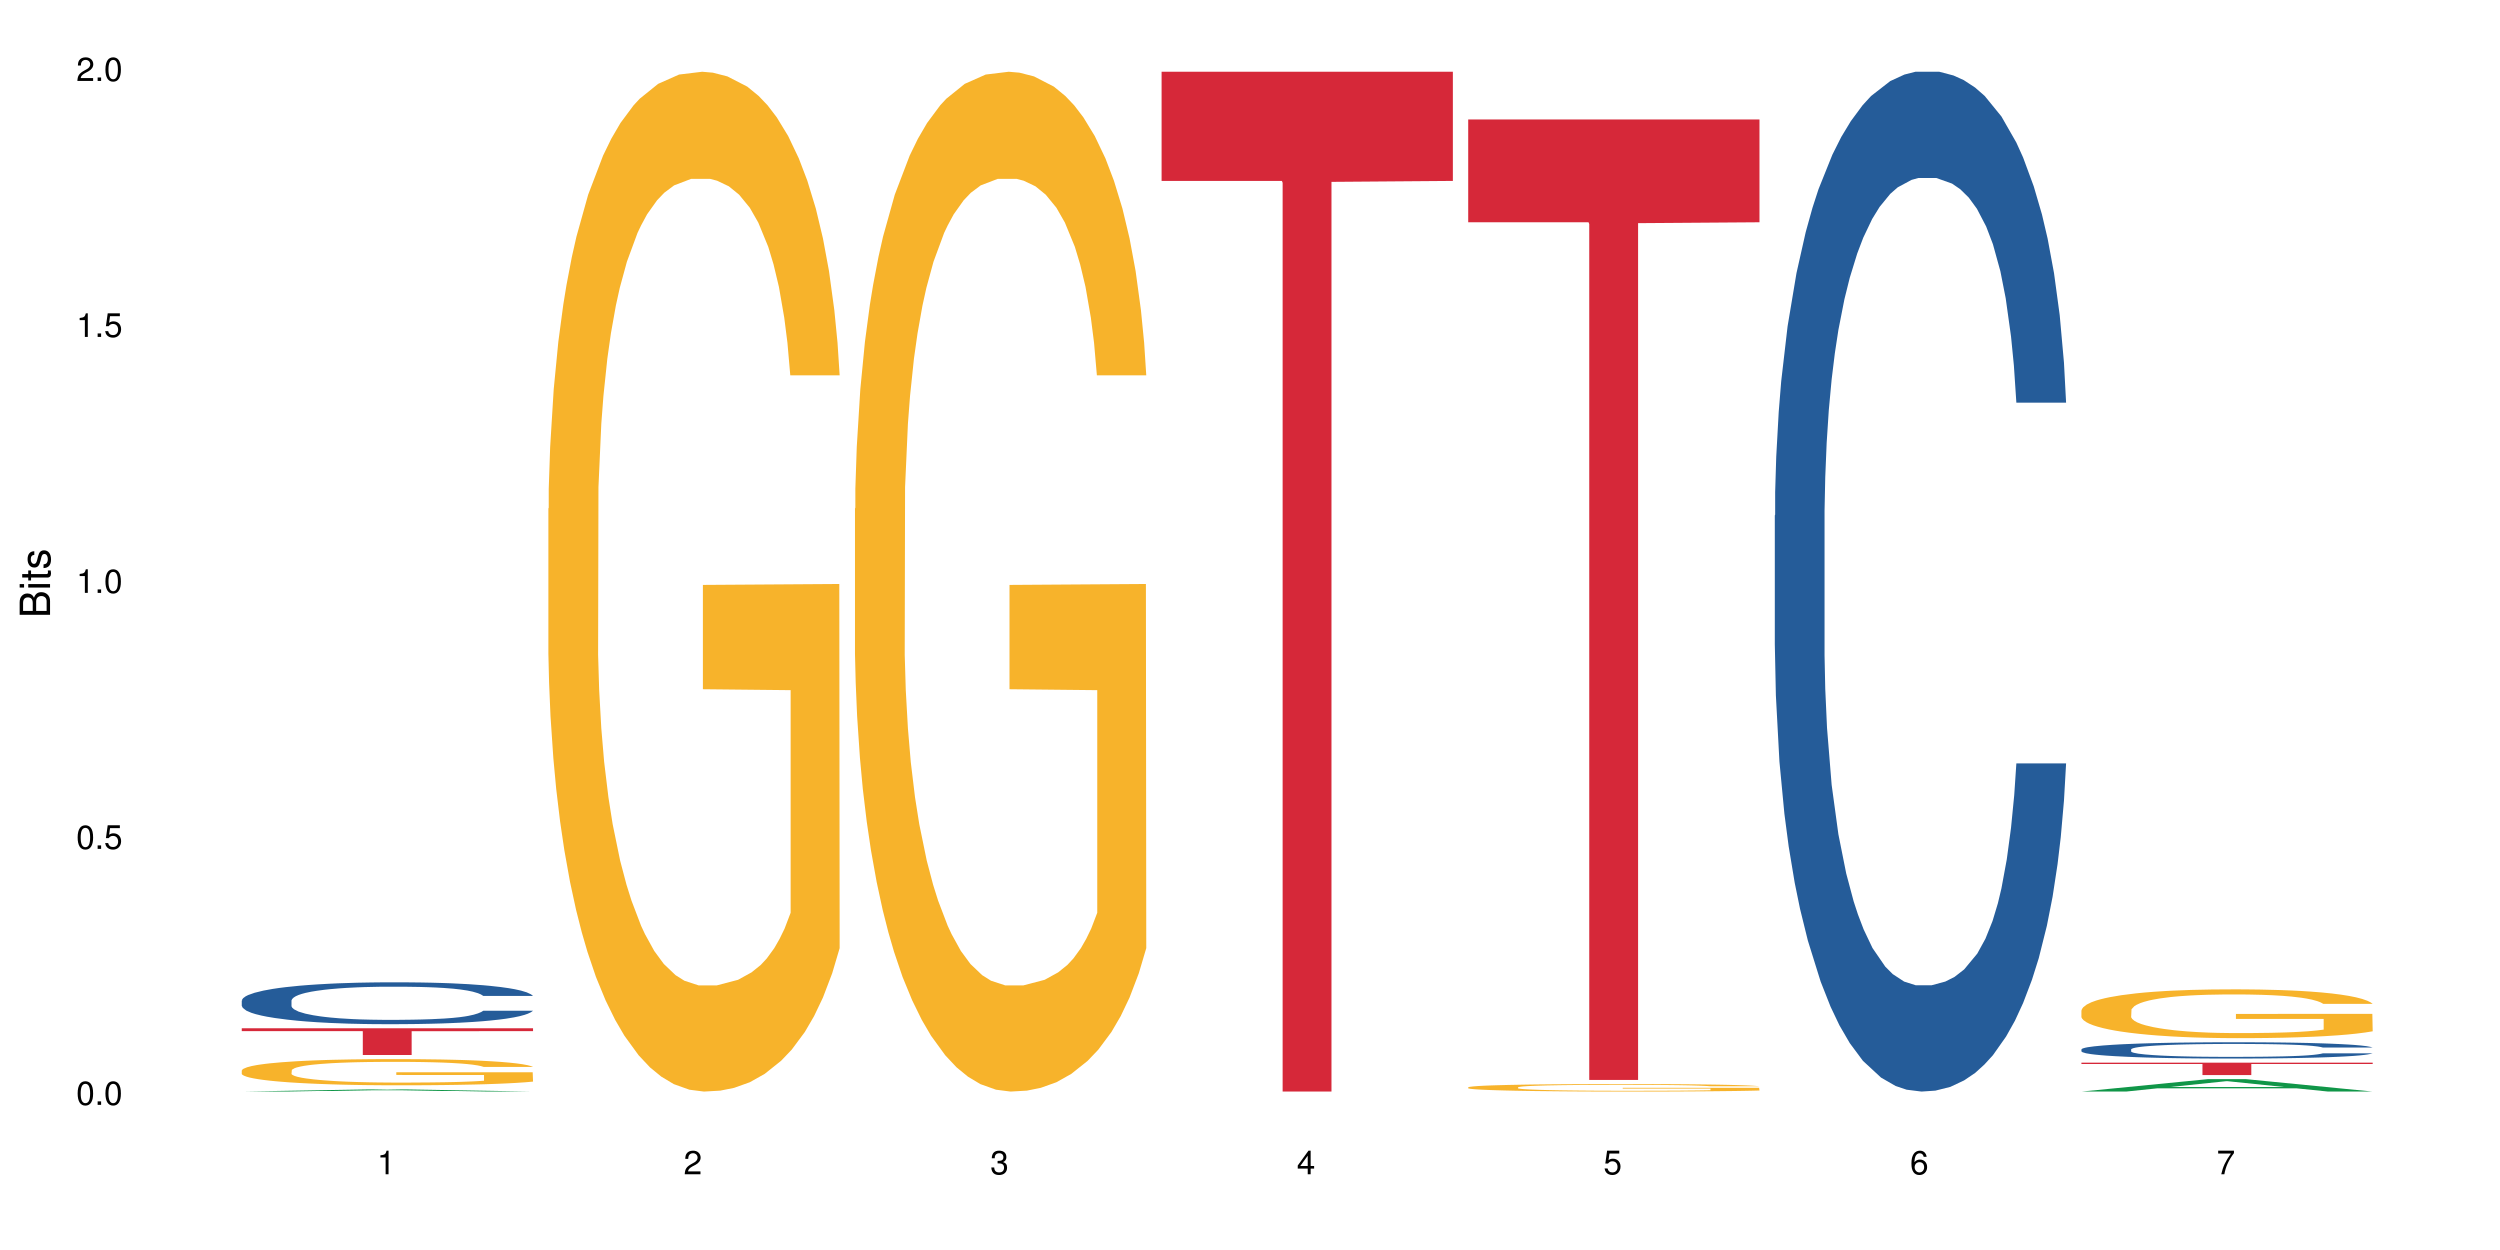 <?xml version="1.0" encoding="UTF-8"?>
<svg xmlns="http://www.w3.org/2000/svg" xmlns:xlink="http://www.w3.org/1999/xlink" width="720pt" height="360pt" viewBox="0 0 720 360" version="1.1">
<defs>
<g>
<symbol overflow="visible" id="glyph0-0">
<path style="stroke:none;" d=""/>
</symbol>
<symbol overflow="visible" id="glyph0-1">
<path style="stroke:none;" d="M 2.641 -6.797 C 2 -6.797 1.422 -6.531 1.078 -6.047 C 0.641 -5.453 0.406 -4.547 0.406 -3.297 C 0.406 -1 1.188 0.219 2.641 0.219 C 4.078 0.219 4.859 -1 4.859 -3.234 C 4.859 -4.562 4.656 -5.438 4.203 -6.047 C 3.844 -6.531 3.281 -6.797 2.641 -6.797 Z M 2.641 -6.047 C 3.547 -6.047 4 -5.125 4 -3.312 C 4 -1.375 3.562 -0.484 2.625 -0.484 C 1.734 -0.484 1.281 -1.422 1.281 -3.281 C 1.281 -5.141 1.734 -6.047 2.641 -6.047 Z M 2.641 -6.047 "/>
</symbol>
<symbol overflow="visible" id="glyph0-2">
<path style="stroke:none;" d="M 1.828 -1 L 0.828 -1 L 0.828 0 L 1.828 0 Z M 1.828 -1 "/>
</symbol>
<symbol overflow="visible" id="glyph0-3">
<path style="stroke:none;" d="M 4.562 -6.797 L 1.062 -6.797 L 0.547 -3.094 L 1.328 -3.094 C 1.719 -3.562 2.047 -3.734 2.578 -3.734 C 3.484 -3.734 4.062 -3.109 4.062 -2.094 C 4.062 -1.125 3.484 -0.531 2.578 -0.531 C 1.828 -0.531 1.375 -0.906 1.188 -1.672 L 0.328 -1.672 C 0.453 -1.109 0.547 -0.844 0.75 -0.594 C 1.125 -0.078 1.828 0.219 2.594 0.219 C 3.969 0.219 4.922 -0.781 4.922 -2.219 C 4.922 -3.562 4.031 -4.484 2.719 -4.484 C 2.25 -4.484 1.859 -4.359 1.469 -4.062 L 1.734 -5.969 L 4.562 -5.969 Z M 4.562 -6.797 "/>
</symbol>
<symbol overflow="visible" id="glyph0-4">
<path style="stroke:none;" d="M 2.484 -4.844 L 2.484 0 L 3.328 0 L 3.328 -6.797 L 2.766 -6.797 C 2.469 -5.75 2.281 -5.609 0.984 -5.453 L 0.984 -4.844 Z M 2.484 -4.844 "/>
</symbol>
<symbol overflow="visible" id="glyph0-5">
<path style="stroke:none;" d="M 4.859 -0.828 L 1.281 -0.828 C 1.359 -1.391 1.672 -1.75 2.5 -2.234 L 3.469 -2.75 C 4.406 -3.266 4.906 -3.969 4.906 -4.812 C 4.906 -5.375 4.672 -5.906 4.266 -6.266 C 3.859 -6.625 3.375 -6.797 2.719 -6.797 C 1.859 -6.797 1.219 -6.5 0.844 -5.922 C 0.609 -5.562 0.5 -5.125 0.484 -4.438 L 1.328 -4.438 C 1.359 -4.906 1.406 -5.188 1.531 -5.406 C 1.75 -5.812 2.188 -6.062 2.703 -6.062 C 3.469 -6.062 4.031 -5.516 4.031 -4.781 C 4.031 -4.25 3.719 -3.797 3.125 -3.438 L 2.234 -2.938 C 0.812 -2.141 0.406 -1.5 0.328 0 L 4.859 0 Z M 4.859 -0.828 "/>
</symbol>
<symbol overflow="visible" id="glyph0-6">
<path style="stroke:none;" d="M 2.125 -3.125 L 2.578 -3.125 C 3.516 -3.125 3.984 -2.703 3.984 -1.891 C 3.984 -1.031 3.469 -0.531 2.578 -0.531 C 1.656 -0.531 1.203 -0.984 1.156 -1.969 L 0.312 -1.969 C 0.344 -1.422 0.438 -1.078 0.609 -0.766 C 0.953 -0.109 1.625 0.219 2.547 0.219 C 3.953 0.219 4.859 -0.609 4.859 -1.906 C 4.859 -2.766 4.516 -3.25 3.703 -3.516 C 4.344 -3.766 4.656 -4.25 4.656 -4.938 C 4.656 -6.109 3.875 -6.797 2.578 -6.797 C 1.203 -6.797 0.484 -6.047 0.453 -4.609 L 1.297 -4.609 C 1.312 -5.016 1.344 -5.25 1.453 -5.453 C 1.641 -5.828 2.062 -6.062 2.594 -6.062 C 3.344 -6.062 3.797 -5.625 3.797 -4.906 C 3.797 -4.422 3.609 -4.141 3.25 -3.984 C 3.016 -3.891 2.719 -3.844 2.125 -3.844 Z M 2.125 -3.125 "/>
</symbol>
<symbol overflow="visible" id="glyph0-7">
<path style="stroke:none;" d="M 3.141 -1.625 L 3.141 0 L 3.984 0 L 3.984 -1.625 L 4.984 -1.625 L 4.984 -2.391 L 3.984 -2.391 L 3.984 -6.797 L 3.359 -6.797 L 0.266 -2.516 L 0.266 -1.625 Z M 3.141 -2.391 L 1 -2.391 L 3.141 -5.359 Z M 3.141 -2.391 "/>
</symbol>
<symbol overflow="visible" id="glyph0-8">
<path style="stroke:none;" d="M 4.781 -5.031 C 4.609 -6.141 3.891 -6.797 2.844 -6.797 C 2.094 -6.797 1.422 -6.438 1.031 -5.828 C 0.609 -5.172 0.406 -4.344 0.406 -3.094 C 0.406 -1.953 0.578 -1.234 0.984 -0.625 C 1.359 -0.078 1.953 0.219 2.703 0.219 C 3.984 0.219 4.922 -0.734 4.922 -2.078 C 4.922 -3.344 4.062 -4.234 2.844 -4.234 C 2.172 -4.234 1.641 -3.969 1.281 -3.469 C 1.281 -5.125 1.828 -6.047 2.797 -6.047 C 3.391 -6.047 3.797 -5.672 3.938 -5.031 Z M 2.734 -3.484 C 3.547 -3.484 4.062 -2.922 4.062 -2 C 4.062 -1.156 3.484 -0.531 2.703 -0.531 C 1.922 -0.531 1.328 -1.188 1.328 -2.047 C 1.328 -2.891 1.906 -3.484 2.734 -3.484 Z M 2.734 -3.484 "/>
</symbol>
<symbol overflow="visible" id="glyph0-9">
<path style="stroke:none;" d="M 4.984 -6.797 L 0.438 -6.797 L 0.438 -5.969 L 4.109 -5.969 C 2.5 -3.656 1.828 -2.234 1.328 0 L 2.219 0 C 2.594 -2.172 3.453 -4.047 4.984 -6.094 Z M 4.984 -6.797 "/>
</symbol>
<symbol overflow="visible" id="glyph1-0">
<path style="stroke:none;" d=""/>
</symbol>
<symbol overflow="visible" id="glyph1-1">
<path style="stroke:none;" d="M 0 -0.953 L 0 -4.891 C 0 -5.719 -0.234 -6.344 -0.734 -6.797 C -1.188 -7.234 -1.812 -7.469 -2.5 -7.469 C -3.547 -7.469 -4.188 -7 -4.625 -5.875 C -4.984 -6.672 -5.641 -7.094 -6.531 -7.094 C -7.156 -7.094 -7.734 -6.859 -8.141 -6.391 C -8.562 -5.938 -8.75 -5.344 -8.75 -4.5 L -8.75 -0.953 Z M -4.984 -2.062 L -7.766 -2.062 L -7.766 -4.219 C -7.766 -4.844 -7.688 -5.203 -7.453 -5.5 C -7.219 -5.812 -6.859 -5.969 -6.375 -5.969 C -5.906 -5.969 -5.531 -5.812 -5.297 -5.5 C -5.062 -5.203 -4.984 -4.844 -4.984 -4.219 Z M -0.984 -2.062 L -4 -2.062 L -4 -4.781 C -4 -5.328 -3.859 -5.688 -3.578 -5.953 C -3.297 -6.219 -2.922 -6.359 -2.484 -6.359 C -2.062 -6.359 -1.688 -6.219 -1.406 -5.953 C -1.109 -5.688 -0.984 -5.328 -0.984 -4.781 Z M -0.984 -2.062 "/>
</symbol>
<symbol overflow="visible" id="glyph1-2">
<path style="stroke:none;" d="M -6.281 -1.797 L -6.281 -0.797 L 0 -0.797 L 0 -1.797 Z M -8.75 -1.797 L -8.75 -0.797 L -7.484 -0.797 L -7.484 -1.797 Z M -8.75 -1.797 "/>
</symbol>
<symbol overflow="visible" id="glyph1-3">
<path style="stroke:none;" d="M -6.281 -3.047 L -6.281 -2.016 L -8.016 -2.016 L -8.016 -1.016 L -6.281 -1.016 L -6.281 -0.172 L -5.469 -0.172 L -5.469 -1.016 L -0.719 -1.016 C -0.078 -1.016 0.281 -1.453 0.281 -2.234 C 0.281 -2.469 0.25 -2.719 0.188 -3.047 L -0.641 -3.047 C -0.609 -2.922 -0.594 -2.766 -0.594 -2.562 C -0.594 -2.141 -0.719 -2.016 -1.156 -2.016 L -5.469 -2.016 L -5.469 -3.047 Z M -6.281 -3.047 "/>
</symbol>
<symbol overflow="visible" id="glyph1-4">
<path style="stroke:none;" d="M -4.531 -5.25 C -5.766 -5.25 -6.469 -4.422 -6.469 -2.969 C -6.469 -1.516 -5.719 -0.562 -4.547 -0.562 C -3.562 -0.562 -3.094 -1.062 -2.734 -2.562 L -2.516 -3.484 C -2.344 -4.188 -2.094 -4.469 -1.625 -4.469 C -1.047 -4.469 -0.641 -3.875 -0.641 -3 C -0.641 -2.453 -0.797 -2 -1.062 -1.75 C -1.25 -1.594 -1.422 -1.531 -1.875 -1.469 L -1.875 -0.406 C -0.422 -0.453 0.281 -1.266 0.281 -2.922 C 0.281 -4.5 -0.5 -5.516 -1.719 -5.516 C -2.656 -5.516 -3.172 -4.984 -3.469 -3.734 L -3.703 -2.766 C -3.891 -1.953 -4.156 -1.609 -4.594 -1.609 C -5.172 -1.609 -5.547 -2.125 -5.547 -2.938 C -5.547 -3.75 -5.203 -4.172 -4.531 -4.203 Z M -4.531 -5.25 "/>
</symbol>
</g>
</defs>
<g id="surface17392">
<rect x="0" y="0" width="720" height="360" style="fill:rgb(100%,100%,100%);fill-opacity:1;stroke:none;"/>
<path style=" stroke:none;fill-rule:nonzero;fill:rgb(6.275%,58.824%,28.235%);fill-opacity:1;" d="M 69.629 314.371 L 69.719 314.371 L 106.016 313.746 L 117.039 313.746 L 153.516 314.371 L 140.703 314.371 L 131.559 314.207 L 91.496 314.207 L 82.535 314.371 L 69.629 314.371 L 95.352 314.141 L 127.887 314.141 L 111.664 313.848 L 111.305 313.848 L 95.262 314.141 L 95.352 314.141 Z M 69.629 314.371 "/>
<path style=" stroke:none;fill-rule:nonzero;fill:rgb(14.51%,36.078%,60%);fill-opacity:1;" d="M 69.629 288.16 L 69.73 288.148 L 69.73 287.883 L 70.039 287.465 L 70.754 286.938 L 71.473 286.574 L 73.312 285.922 L 75.871 285.293 L 78.531 284.809 L 80.473 284.523 L 82.211 284.305 L 86.203 283.895 L 88.762 283.688 L 91.523 283.5 L 94.898 283.312 L 97.352 283.199 L 102.879 283.023 L 106.969 282.949 L 110.141 282.914 L 116.996 282.914 L 121.086 282.957 L 124.055 283.012 L 127.328 283.102 L 130.09 283.199 L 134.898 283.441 L 139.195 283.75 L 141.141 283.93 L 144.207 284.27 L 146.562 284.602 L 148.199 284.887 L 150.039 285.293 L 151.676 285.789 L 152.902 286.352 L 153.516 286.828 L 139.195 286.828 L 138.48 286.387 L 137.66 286.043 L 136.125 285.594 L 134.59 285.273 L 132.441 284.953 L 130.5 284.742 L 127.84 284.535 L 125.488 284.402 L 123.031 284.305 L 120.68 284.238 L 116.176 284.172 L 110.961 284.172 L 109.016 284.191 L 105.027 284.281 L 102.879 284.359 L 99.809 284.512 L 97.66 284.656 L 95.102 284.875 L 93.363 285.062 L 91.215 285.352 L 89.68 285.602 L 87.941 285.965 L 86.918 286.242 L 85.996 286.551 L 85.18 286.914 L 84.566 287.301 L 84.156 287.707 L 83.953 288.105 L 83.953 289.812 L 84.156 290.211 L 84.668 290.672 L 85.996 291.344 L 87.941 291.93 L 90.191 292.391 L 92.34 292.723 L 93.566 292.875 L 95.203 293.051 L 97.762 293.273 L 101.445 293.492 L 103.594 293.582 L 106.867 293.668 L 110.242 293.715 L 114.746 293.715 L 118.734 293.668 L 121.395 293.613 L 124.156 293.527 L 127.941 293.34 L 130.293 293.164 L 132.34 292.953 L 133.875 292.742 L 134.898 292.566 L 136.434 292.227 L 137.66 291.852 L 138.582 291.465 L 139.195 291.09 L 153.516 291.09 L 152.902 291.531 L 151.984 291.961 L 151.062 292.281 L 149.629 292.668 L 147.992 293.008 L 145.641 293.395 L 143.695 293.648 L 141.141 293.922 L 138.785 294.133 L 136.227 294.32 L 132.441 294.539 L 129.988 294.648 L 127.328 294.75 L 124.156 294.836 L 120.168 294.914 L 115.871 294.957 L 111.879 294.969 L 107.582 294.949 L 104.414 294.902 L 100.219 294.805 L 95 294.605 L 91.215 294.398 L 88.25 294.188 L 85.691 293.969 L 82.828 293.668 L 79.145 293.184 L 76.895 292.809 L 75.359 292.5 L 73.621 292.07 L 72.391 291.688 L 70.961 291.07 L 69.938 290.285 L 69.629 289.68 Z M 69.629 288.16 "/>
<path style=" stroke:none;fill-rule:nonzero;fill:rgb(96.863%,70.196%,16.863%);fill-opacity:1;" d="M 69.629 308.254 L 69.73 308.246 L 69.73 308.109 L 70.141 307.797 L 71.164 307.371 L 72.492 307.02 L 73.926 306.746 L 74.848 306.602 L 76.383 306.395 L 77.711 306.242 L 81.086 305.934 L 85.383 305.641 L 87.738 305.52 L 90.398 305.402 L 94.184 305.27 L 95.922 305.223 L 101.242 305.113 L 107.277 305.043 L 113.926 305.023 L 116.996 305.031 L 121.191 305.059 L 126.918 305.133 L 130.191 305.203 L 132.75 305.27 L 135.41 305.359 L 138.684 305.496 L 141.754 305.664 L 144.207 305.828 L 146.664 306.035 L 148.711 306.254 L 150.449 306.496 L 151.984 306.785 L 152.902 307.027 L 153.516 307.27 L 139.297 307.27 L 138.48 307.027 L 137.559 306.84 L 136.023 306.613 L 134.488 306.449 L 132.953 306.316 L 130.09 306.137 L 127.637 306.027 L 124.566 305.934 L 121.598 305.871 L 118.223 305.828 L 116.176 305.816 L 110.754 305.816 L 105.844 305.863 L 102.98 305.918 L 100.934 305.973 L 98.07 306.078 L 96.332 306.16 L 95.309 306.215 L 92.238 306.43 L 90.191 306.621 L 89.066 306.75 L 87.633 306.957 L 86.613 307.145 L 85.484 307.418 L 84.871 307.625 L 84.055 308.094 L 83.953 309.336 L 84.258 309.598 L 84.871 309.879 L 85.691 310.129 L 86.918 310.391 L 88.145 310.59 L 90.293 310.859 L 92.137 311.035 L 93.566 311.152 L 96.332 311.34 L 97.457 311.402 L 100.117 311.527 L 102.879 311.621 L 106.254 311.703 L 108.812 311.746 L 112.902 311.781 L 118.121 311.781 L 124.258 311.738 L 128.145 311.684 L 130.805 311.629 L 132.547 311.582 L 134.695 311.504 L 136.227 311.438 L 137.66 311.359 L 139.398 311.242 L 139.398 309.598 L 114.133 309.59 L 114.133 308.816 L 153.414 308.812 L 153.516 311.504 L 151.367 311.691 L 148.711 311.871 L 146.152 312.008 L 143.492 312.125 L 139.707 312.258 L 136.637 312.34 L 131.93 312.434 L 127.637 312.496 L 123.133 312.539 L 119.145 312.559 L 114.438 312.566 L 110.242 312.551 L 105.742 312.512 L 102.16 312.457 L 98.887 312.387 L 95.613 312.297 L 91.523 312.152 L 88.863 312.035 L 86.102 311.891 L 83.336 311.719 L 80.883 311.531 L 79.246 311.387 L 77.609 311.223 L 75.871 311.016 L 74.234 310.781 L 73.004 310.566 L 71.879 310.328 L 71.062 310.102 L 70.242 309.789 L 69.832 309.543 L 69.629 309.328 Z M 69.629 308.254 "/>
<path style=" stroke:none;fill-rule:nonzero;fill:rgb(83.922%,15.686%,22.353%);fill-opacity:1;" d="M 69.629 296.148 L 153.516 296.148 L 153.516 296.973 L 118.555 296.98 L 118.555 303.844 L 104.488 303.844 L 104.488 296.988 L 104.285 296.973 L 69.629 296.973 Z M 69.629 296.148 "/>
<path style=" stroke:none;fill-rule:nonzero;fill:rgb(96.863%,70.196%,16.863%);fill-opacity:1;" d="M 157.934 146.461 L 158.035 146.191 L 158.035 140.828 L 158.445 128.758 L 159.469 112.129 L 160.797 98.449 L 162.23 87.719 L 163.148 82.086 L 164.684 74.039 L 166.016 68.141 L 169.391 56.07 L 173.688 44.805 L 176.039 39.977 L 178.699 35.414 L 182.484 30.32 L 184.223 28.441 L 189.543 24.148 L 195.578 21.469 L 202.23 20.664 L 205.297 20.93 L 209.492 22.004 L 215.223 24.953 L 218.496 27.637 L 221.055 30.32 L 223.715 33.805 L 226.988 39.172 L 230.055 45.609 L 232.512 52.047 L 234.965 60.094 L 237.012 68.676 L 238.75 78.062 L 240.285 89.328 L 241.207 98.715 L 241.82 108.105 L 227.602 108.105 L 226.781 98.715 L 225.863 91.477 L 224.328 82.625 L 222.793 76.188 L 221.258 71.09 L 218.395 64.117 L 215.938 59.824 L 212.867 56.07 L 209.902 53.656 L 206.527 52.047 L 204.48 51.508 L 199.059 51.508 L 194.148 53.387 L 191.285 55.531 L 189.238 57.68 L 186.371 61.703 L 184.633 64.922 L 183.609 67.066 L 180.543 75.383 L 178.496 82.891 L 177.371 87.988 L 175.938 96.035 L 174.914 103.277 L 173.789 114.004 L 173.176 122.051 L 172.355 140.293 L 172.254 188.574 L 172.562 198.766 L 173.176 209.762 L 173.992 219.418 L 175.223 229.609 L 176.449 237.391 L 178.598 247.852 L 180.438 254.824 L 181.871 259.383 L 184.633 266.625 L 185.758 269.039 L 188.418 273.867 L 191.18 277.625 L 194.559 280.844 L 197.113 282.453 L 201.207 283.793 L 206.426 283.793 L 212.562 282.184 L 216.449 280.039 L 219.109 277.891 L 220.848 276.016 L 222.996 273.062 L 224.531 270.383 L 225.965 267.43 L 227.703 262.871 L 227.703 198.766 L 202.434 198.496 L 202.434 168.457 L 241.719 168.188 L 241.82 273.062 L 239.672 280.305 L 237.012 287.281 L 234.453 292.645 L 231.797 297.203 L 228.012 302.301 L 224.941 305.52 L 220.234 309.273 L 215.938 311.688 L 211.438 313.297 L 207.445 314.102 L 202.742 314.371 L 198.547 313.836 L 194.047 312.227 L 190.465 310.078 L 187.191 307.398 L 183.918 303.91 L 179.824 298.277 L 177.164 293.719 L 174.402 288.086 L 171.641 281.379 L 169.188 274.137 L 167.551 268.504 L 165.914 262.066 L 164.172 254.02 L 162.535 244.898 L 161.309 236.586 L 160.184 227.195 L 159.363 218.344 L 158.547 206.277 L 158.137 196.621 L 157.934 188.305 Z M 157.934 146.461 "/>
<path style=" stroke:none;fill-rule:nonzero;fill:rgb(96.863%,70.196%,16.863%);fill-opacity:1;" d="M 246.234 146.461 L 246.34 146.191 L 246.34 140.828 L 246.746 128.758 L 247.77 112.129 L 249.102 98.449 L 250.531 87.719 L 251.453 82.086 L 252.988 74.039 L 254.316 68.141 L 257.695 56.07 L 261.992 44.805 L 264.344 39.977 L 267.004 35.414 L 270.789 30.32 L 272.527 28.441 L 277.848 24.148 L 283.883 21.469 L 290.531 20.664 L 293.602 20.93 L 297.797 22.004 L 303.523 24.953 L 306.801 27.637 L 309.355 30.32 L 312.016 33.805 L 315.289 39.172 L 318.359 45.609 L 320.812 52.047 L 323.27 60.094 L 325.316 68.676 L 327.055 78.062 L 328.59 89.328 L 329.512 98.715 L 330.125 108.105 L 315.902 108.105 L 315.086 98.715 L 314.164 91.477 L 312.629 82.625 L 311.094 76.188 L 309.562 71.09 L 306.695 64.117 L 304.242 59.824 L 301.172 56.07 L 298.207 53.656 L 294.828 52.047 L 292.785 51.508 L 287.363 51.508 L 282.449 53.387 L 279.586 55.531 L 277.539 57.68 L 274.676 61.703 L 272.938 64.922 L 271.914 67.066 L 268.844 75.383 L 266.797 82.891 L 265.672 87.988 L 264.242 96.035 L 263.219 103.277 L 262.094 114.004 L 261.48 122.051 L 260.66 140.293 L 260.559 188.574 L 260.863 198.766 L 261.48 209.762 L 262.297 219.418 L 263.523 229.609 L 264.754 237.391 L 266.902 247.852 L 268.742 254.824 L 270.176 259.383 L 272.938 266.625 L 274.062 269.039 L 276.723 273.867 L 279.484 277.625 L 282.859 280.844 L 285.418 282.453 L 289.512 283.793 L 294.727 283.793 L 300.867 282.184 L 304.754 280.039 L 307.414 277.891 L 309.152 276.016 L 311.301 273.062 L 312.836 270.383 L 314.266 267.43 L 316.008 262.871 L 316.008 198.766 L 290.738 198.496 L 290.738 168.457 L 330.023 168.188 L 330.125 273.062 L 327.977 280.305 L 325.316 287.281 L 322.758 292.645 L 320.098 297.203 L 316.312 302.301 L 313.242 305.52 L 308.539 309.273 L 304.242 311.688 L 299.738 313.297 L 295.75 314.102 L 291.043 314.371 L 286.852 313.836 L 282.348 312.227 L 278.77 310.078 L 275.496 307.398 L 272.223 303.91 L 268.129 298.277 L 265.469 293.719 L 262.707 288.086 L 259.945 281.379 L 257.488 274.137 L 255.852 268.504 L 254.215 262.066 L 252.477 254.02 L 250.84 244.898 L 249.613 236.586 L 248.488 227.195 L 247.668 218.344 L 246.852 206.277 L 246.441 196.621 L 246.234 188.305 Z M 246.234 146.461 "/>
<path style=" stroke:none;fill-rule:nonzero;fill:rgb(83.922%,15.686%,22.353%);fill-opacity:1;" d="M 334.539 20.664 L 418.426 20.664 L 418.426 52.102 L 383.465 52.379 L 383.465 314.371 L 369.398 314.371 L 369.398 52.652 L 369.195 52.102 L 334.539 52.102 Z M 334.539 20.664 "/>
<path style=" stroke:none;fill-rule:nonzero;fill:rgb(96.863%,70.196%,16.863%);fill-opacity:1;" d="M 422.844 313.133 L 422.945 313.129 L 422.945 313.09 L 423.355 313 L 424.375 312.879 L 425.707 312.777 L 427.141 312.699 L 428.059 312.656 L 429.594 312.598 L 430.926 312.555 L 434.301 312.465 L 438.598 312.383 L 440.949 312.344 L 443.609 312.312 L 447.395 312.273 L 449.133 312.262 L 454.453 312.23 L 460.488 312.211 L 467.141 312.203 L 470.207 312.207 L 474.402 312.215 L 480.133 312.234 L 483.406 312.254 L 485.965 312.273 L 488.621 312.301 L 491.898 312.34 L 494.965 312.387 L 497.422 312.434 L 499.875 312.496 L 501.922 312.559 L 503.66 312.625 L 505.195 312.711 L 506.117 312.777 L 506.73 312.848 L 492.512 312.848 L 491.691 312.777 L 490.77 312.727 L 489.238 312.66 L 487.703 312.613 L 486.168 312.574 L 483.305 312.523 L 480.848 312.492 L 477.777 312.465 L 474.812 312.445 L 471.438 312.434 L 469.391 312.43 L 463.969 312.43 L 459.059 312.445 L 456.191 312.461 L 454.148 312.477 L 451.281 312.508 L 449.543 312.531 L 448.52 312.547 L 445.453 312.605 L 443.406 312.664 L 442.281 312.699 L 440.848 312.758 L 439.824 312.812 L 438.699 312.891 L 438.086 312.953 L 437.266 313.086 L 437.164 313.441 L 437.473 313.516 L 438.086 313.598 L 438.902 313.672 L 440.133 313.746 L 441.359 313.801 L 443.508 313.879 L 445.348 313.93 L 446.781 313.965 L 449.543 314.02 L 450.668 314.035 L 453.328 314.07 L 456.09 314.098 L 459.465 314.125 L 462.023 314.137 L 466.117 314.145 L 471.332 314.145 L 477.473 314.133 L 481.359 314.117 L 484.02 314.102 L 485.758 314.086 L 487.906 314.066 L 489.441 314.047 L 490.875 314.023 L 492.613 313.992 L 492.613 313.516 L 467.344 313.516 L 467.344 313.293 L 506.629 313.293 L 506.73 314.066 L 504.582 314.121 L 501.922 314.172 L 499.363 314.211 L 496.703 314.242 L 492.918 314.281 L 489.852 314.305 L 485.145 314.332 L 480.848 314.352 L 476.348 314.363 L 472.355 314.367 L 467.652 314.371 L 463.457 314.367 L 458.957 314.355 L 455.375 314.34 L 452.102 314.32 L 448.828 314.293 L 444.734 314.25 L 442.074 314.219 L 439.312 314.176 L 436.551 314.129 L 434.094 314.074 L 432.457 314.031 L 430.82 313.984 L 429.082 313.926 L 427.445 313.859 L 426.219 313.797 L 425.094 313.727 L 424.273 313.66 L 423.457 313.574 L 423.047 313.5 L 422.844 313.441 Z M 422.844 313.133 "/>
<path style=" stroke:none;fill-rule:nonzero;fill:rgb(83.922%,15.686%,22.353%);fill-opacity:1;" d="M 422.844 34.402 L 506.73 34.402 L 506.73 64.012 L 471.77 64.27 L 471.77 311.023 L 457.703 311.023 L 457.703 64.531 L 457.5 64.012 L 422.844 64.012 Z M 422.844 34.402 "/>
<path style=" stroke:none;fill-rule:nonzero;fill:rgb(14.51%,36.078%,60%);fill-opacity:1;" d="M 511.145 148.457 L 511.246 148.188 L 511.246 141.742 L 511.555 131.543 L 512.27 118.656 L 512.988 109.797 L 514.828 93.957 L 517.387 78.652 L 520.047 66.84 L 521.988 59.859 L 523.73 54.492 L 527.719 44.559 L 530.277 39.457 L 533.039 34.891 L 536.414 30.328 L 538.871 27.645 L 544.395 23.348 L 548.484 21.469 L 551.656 20.664 L 558.512 20.664 L 562.605 21.738 L 565.57 23.078 L 568.844 25.227 L 571.605 27.645 L 576.414 33.551 L 580.711 41.066 L 582.656 45.363 L 585.723 53.684 L 588.078 61.738 L 589.715 68.719 L 591.555 78.652 L 593.191 90.734 L 594.422 104.426 L 595.035 115.969 L 580.711 115.969 L 579.996 105.23 L 579.176 96.91 L 577.641 85.902 L 576.109 78.117 L 573.961 70.332 L 572.016 65.23 L 569.355 60.129 L 567.004 56.906 L 564.547 54.492 L 562.195 52.879 L 557.691 51.27 L 552.477 51.27 L 550.531 51.805 L 546.543 53.953 L 544.395 55.832 L 541.324 59.59 L 539.176 63.082 L 536.617 68.449 L 534.879 73.016 L 532.73 79.996 L 531.195 86.172 L 529.457 95.031 L 528.434 101.742 L 527.516 109.258 L 526.695 118.117 L 526.082 127.516 L 525.672 137.449 L 525.469 147.113 L 525.469 188.727 L 525.672 198.391 L 526.184 209.668 L 527.516 226.043 L 529.457 240.273 L 531.707 251.547 L 533.855 259.602 L 535.086 263.359 L 536.723 267.656 L 539.277 273.027 L 542.961 278.395 L 545.109 280.543 L 548.383 282.691 L 551.762 283.766 L 556.262 283.766 L 560.25 282.691 L 562.91 281.348 L 565.672 279.199 L 569.457 274.637 L 571.812 270.34 L 573.855 265.242 L 575.391 260.141 L 576.414 255.844 L 577.949 247.52 L 579.176 238.395 L 580.098 228.996 L 580.711 219.867 L 595.035 219.867 L 594.422 230.609 L 593.5 241.078 L 592.578 248.863 L 591.145 258.262 L 589.508 266.582 L 587.156 275.98 L 585.211 282.152 L 582.656 288.867 L 580.301 293.969 L 577.746 298.531 L 573.961 303.898 L 571.504 306.586 L 568.844 309 L 565.672 311.148 L 561.684 313.027 L 557.387 314.102 L 553.398 314.371 L 549.102 313.832 L 545.93 312.762 L 541.734 310.344 L 536.516 305.512 L 532.73 300.41 L 529.766 295.309 L 527.207 289.941 L 524.344 282.691 L 520.66 270.879 L 518.41 261.75 L 516.875 254.234 L 515.137 243.762 L 513.906 234.367 L 512.477 219.332 L 511.453 200.27 L 511.145 185.504 Z M 511.145 148.457 "/>
<path style=" stroke:none;fill-rule:nonzero;fill:rgb(6.275%,58.824%,28.235%);fill-opacity:1;" d="M 599.449 314.367 L 599.539 314.363 L 635.836 310.797 L 646.859 310.797 L 683.336 314.371 L 670.52 314.371 L 661.379 313.438 L 621.316 313.438 L 612.355 314.367 L 599.449 314.367 L 625.172 313.051 L 657.703 313.047 L 641.484 311.379 L 641.305 311.379 L 641.125 311.387 L 625.082 313.047 L 625.172 313.051 Z M 599.449 314.367 "/>
<path style=" stroke:none;fill-rule:nonzero;fill:rgb(14.51%,36.078%,60%);fill-opacity:1;" d="M 599.449 302.211 L 599.551 302.207 L 599.551 302.105 L 599.859 301.941 L 600.574 301.738 L 601.289 301.594 L 603.133 301.344 L 605.688 301.098 L 608.348 300.91 L 610.293 300.797 L 612.031 300.711 L 616.023 300.551 L 618.578 300.473 L 621.34 300.398 L 624.719 300.324 L 627.172 300.281 L 632.695 300.215 L 636.789 300.184 L 639.961 300.172 L 646.816 300.172 L 650.906 300.188 L 653.875 300.211 L 657.148 300.242 L 659.91 300.281 L 664.719 300.375 L 669.016 300.496 L 670.957 300.566 L 674.027 300.699 L 676.379 300.828 L 678.016 300.938 L 679.859 301.098 L 681.496 301.289 L 682.723 301.508 L 683.336 301.695 L 669.016 301.695 L 668.297 301.523 L 667.48 301.391 L 665.945 301.215 L 664.41 301.09 L 662.262 300.965 L 660.32 300.883 L 657.66 300.801 L 655.305 300.75 L 652.852 300.711 L 650.496 300.688 L 645.996 300.66 L 640.777 300.66 L 638.836 300.668 L 634.844 300.703 L 632.695 300.734 L 629.629 300.793 L 627.48 300.848 L 624.922 300.934 L 623.184 301.008 L 621.035 301.117 L 619.5 301.219 L 617.762 301.359 L 616.738 301.465 L 615.816 301.586 L 615 301.727 L 614.387 301.879 L 613.977 302.035 L 613.77 302.191 L 613.77 302.855 L 613.977 303.012 L 614.488 303.191 L 615.816 303.453 L 617.762 303.68 L 620.012 303.859 L 622.16 303.988 L 623.387 304.047 L 625.023 304.117 L 627.582 304.203 L 631.266 304.289 L 633.414 304.324 L 636.688 304.355 L 640.062 304.375 L 644.562 304.375 L 648.555 304.355 L 651.215 304.336 L 653.977 304.301 L 657.762 304.23 L 660.113 304.16 L 662.16 304.078 L 663.695 303.996 L 664.719 303.93 L 666.254 303.797 L 667.48 303.648 L 668.402 303.5 L 669.016 303.355 L 683.336 303.355 L 682.723 303.523 L 681.801 303.691 L 680.883 303.816 L 679.449 303.969 L 677.812 304.102 L 675.461 304.25 L 673.516 304.348 L 670.957 304.457 L 668.605 304.539 L 666.047 304.609 L 662.262 304.695 L 659.809 304.738 L 657.148 304.777 L 653.977 304.812 L 649.988 304.844 L 645.691 304.859 L 641.699 304.863 L 637.402 304.855 L 634.23 304.836 L 630.039 304.801 L 624.82 304.723 L 621.035 304.641 L 618.066 304.559 L 615.512 304.473 L 612.645 304.355 L 608.965 304.168 L 606.711 304.023 L 605.18 303.902 L 603.438 303.734 L 602.211 303.586 L 600.777 303.344 L 599.754 303.039 L 599.449 302.805 Z M 599.449 302.211 "/>
<path style=" stroke:none;fill-rule:nonzero;fill:rgb(96.863%,70.196%,16.863%);fill-opacity:1;" d="M 599.449 290.953 L 599.551 290.941 L 599.551 290.684 L 599.961 290.105 L 600.984 289.309 L 602.312 288.656 L 603.746 288.141 L 604.668 287.871 L 606.199 287.488 L 607.531 287.203 L 610.906 286.625 L 615.203 286.086 L 617.555 285.855 L 620.215 285.637 L 624 285.395 L 625.742 285.305 L 631.059 285.098 L 637.098 284.969 L 643.746 284.93 L 646.816 284.945 L 651.008 284.996 L 656.738 285.137 L 660.012 285.266 L 662.57 285.395 L 665.23 285.562 L 668.504 285.816 L 671.57 286.125 L 674.027 286.434 L 676.484 286.82 L 678.527 287.23 L 680.27 287.68 L 681.801 288.219 L 682.723 288.668 L 683.336 289.117 L 669.117 289.117 L 668.297 288.668 L 667.379 288.32 L 665.844 287.898 L 664.309 287.59 L 662.773 287.344 L 659.91 287.012 L 657.453 286.805 L 654.387 286.625 L 651.418 286.512 L 648.043 286.434 L 645.996 286.406 L 640.574 286.406 L 635.664 286.496 L 632.801 286.602 L 630.754 286.703 L 627.891 286.895 L 626.148 287.051 L 625.125 287.152 L 622.059 287.551 L 620.012 287.91 L 618.887 288.152 L 617.453 288.539 L 616.43 288.887 L 615.305 289.398 L 614.691 289.785 L 613.875 290.656 L 613.77 292.969 L 614.078 293.457 L 614.691 293.984 L 615.512 294.445 L 616.738 294.934 L 617.965 295.305 L 620.113 295.809 L 621.957 296.141 L 623.387 296.359 L 626.148 296.707 L 627.273 296.82 L 629.934 297.051 L 632.695 297.23 L 636.074 297.387 L 638.629 297.465 L 642.723 297.527 L 647.941 297.527 L 654.078 297.449 L 657.965 297.348 L 660.625 297.246 L 662.363 297.156 L 664.512 297.016 L 666.047 296.887 L 667.48 296.746 L 669.219 296.527 L 669.219 293.457 L 643.949 293.445 L 643.949 292.008 L 683.234 291.992 L 683.336 297.016 L 681.188 297.359 L 678.527 297.695 L 675.973 297.953 L 673.312 298.168 L 669.527 298.414 L 666.457 298.566 L 661.75 298.746 L 657.453 298.863 L 652.953 298.941 L 648.965 298.977 L 644.258 298.992 L 640.062 298.965 L 635.562 298.887 L 631.98 298.785 L 628.707 298.656 L 625.434 298.492 L 621.34 298.223 L 618.684 298.004 L 615.918 297.734 L 613.156 297.41 L 610.703 297.066 L 609.066 296.797 L 607.43 296.488 L 605.688 296.102 L 604.051 295.664 L 602.824 295.27 L 601.699 294.816 L 600.883 294.395 L 600.062 293.816 L 599.652 293.355 L 599.449 292.957 Z M 599.449 290.953 "/>
<path style=" stroke:none;fill-rule:nonzero;fill:rgb(83.922%,15.686%,22.353%);fill-opacity:1;" d="M 599.449 306.043 L 683.336 306.043 L 683.336 306.426 L 648.375 306.43 L 648.375 309.617 L 634.309 309.617 L 634.309 306.434 L 634.105 306.426 L 599.449 306.426 Z M 599.449 306.043 "/>
<g style="fill:rgb(0%,0%,0%);fill-opacity:1;">
  <use xlink:href="#glyph0-1" x="21.957" y="318.198"/>
  <use xlink:href="#glyph0-2" x="27.291" y="318.198"/>
  <use xlink:href="#glyph0-1" x="29.958" y="318.198"/>
</g>
<g style="fill:rgb(0%,0%,0%);fill-opacity:1;">
  <use xlink:href="#glyph0-1" x="21.957" y="244.476"/>
  <use xlink:href="#glyph0-2" x="27.291" y="244.476"/>
  <use xlink:href="#glyph0-3" x="29.958" y="244.476"/>
</g>
<g style="fill:rgb(0%,0%,0%);fill-opacity:1;">
  <use xlink:href="#glyph0-4" x="21.957" y="170.753"/>
  <use xlink:href="#glyph0-2" x="27.291" y="170.753"/>
  <use xlink:href="#glyph0-1" x="29.958" y="170.753"/>
</g>
<g style="fill:rgb(0%,0%,0%);fill-opacity:1;">
  <use xlink:href="#glyph0-4" x="21.957" y="97.034"/>
  <use xlink:href="#glyph0-2" x="27.291" y="97.034"/>
  <use xlink:href="#glyph0-3" x="29.958" y="97.034"/>
</g>
<g style="fill:rgb(0%,0%,0%);fill-opacity:1;">
  <use xlink:href="#glyph0-5" x="21.957" y="23.312"/>
  <use xlink:href="#glyph0-2" x="27.291" y="23.312"/>
  <use xlink:href="#glyph0-1" x="29.958" y="23.312"/>
</g>
<g style="fill:rgb(0%,0%,0%);fill-opacity:1;">
  <use xlink:href="#glyph0-4" x="108.574" y="338.19"/>
</g>
<g style="fill:rgb(0%,0%,0%);fill-opacity:1;">
  <use xlink:href="#glyph0-5" x="196.875" y="338.19"/>
</g>
<g style="fill:rgb(0%,0%,0%);fill-opacity:1;">
  <use xlink:href="#glyph0-6" x="285.18" y="338.19"/>
</g>
<g style="fill:rgb(0%,0%,0%);fill-opacity:1;">
  <use xlink:href="#glyph0-7" x="373.484" y="338.19"/>
</g>
<g style="fill:rgb(0%,0%,0%);fill-opacity:1;">
  <use xlink:href="#glyph0-3" x="461.785" y="338.19"/>
</g>
<g style="fill:rgb(0%,0%,0%);fill-opacity:1;">
  <use xlink:href="#glyph0-8" x="550.09" y="338.19"/>
</g>
<g style="fill:rgb(0%,0%,0%);fill-opacity:1;">
  <use xlink:href="#glyph0-9" x="638.395" y="338.19"/>
</g>
<g style="fill:rgb(0%,0%,0%);fill-opacity:1;">
  <use xlink:href="#glyph1-1" x="14.412" y="178.016"/>
  <use xlink:href="#glyph1-2" x="14.412" y="170.012"/>
  <use xlink:href="#glyph1-3" x="14.412" y="167.348"/>
  <use xlink:href="#glyph1-4" x="14.412" y="164.012"/>
</g>
</g>
</svg>
